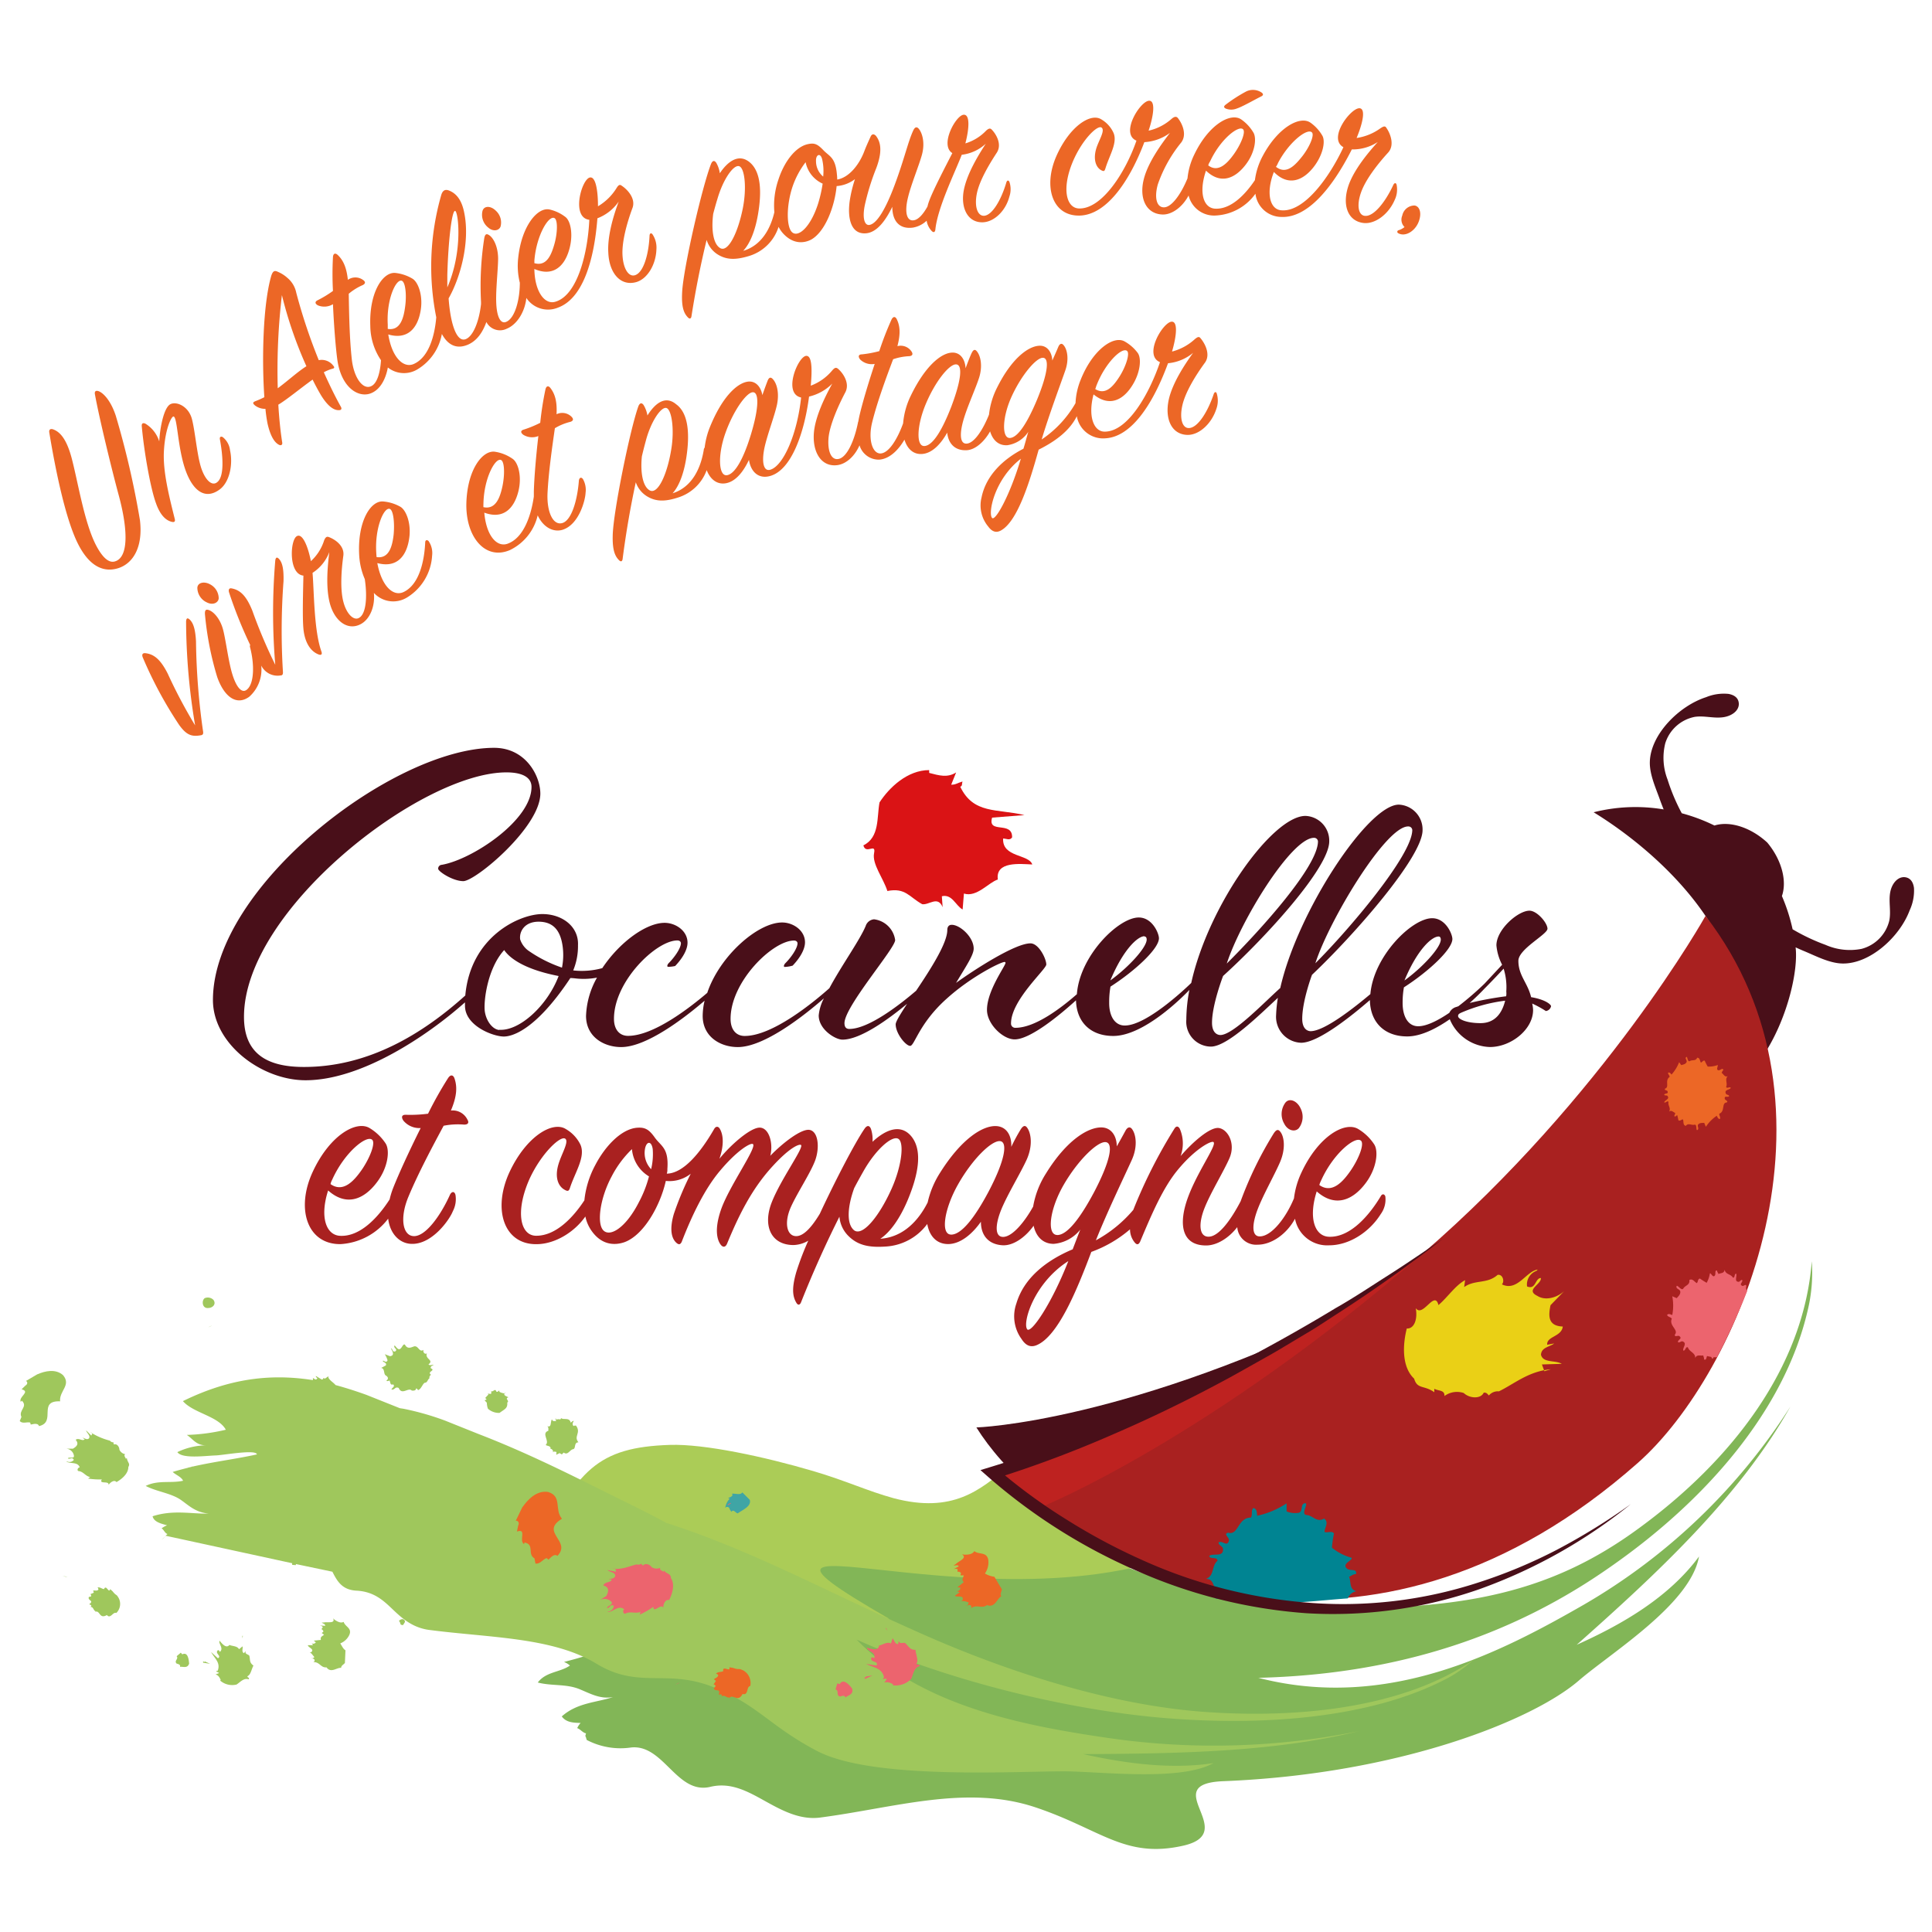 <svg xmlns="http://www.w3.org/2000/svg" width="372" height="372" viewBox="0 0 372 372"><defs><style>.cls-1{isolation:isolate;}.cls-2{fill:#82b657;}.cls-3{fill:#abcc57;}.cls-4{fill:#9fc75c;}.cls-5{fill:#ec646e;}.cls-6{fill:#ec6726;}.cls-7{fill:#3fa5a5;}.cls-13,.cls-8{fill:#490f19;}.cls-9{fill:#be2220;}.cls-10{fill:#a92120;}.cls-11{fill:#008492;}.cls-12{fill:#ead016;}.cls-13{mix-blend-mode:darken;}.cls-14{fill:#da1315;}</style></defs><g class="cls-1"><g id="Calque_1" data-name="Calque 1"><path class="cls-2" d="M109.74,320.7c-1.91,1.32-4.61,1.16-6.19,3.26,2.68.71,5.47.22,8.08,1.3,2.12.88,4,1.95,6.41,1.5-3.12,1.06-6.88,1.05-9.87,3.73.88,1.21,2.29,1.21,3.63,1.26a3.48,3.48,0,0,0-.66,1c.55.15,1.09.91,1.7,1-.08.25-.14.5-.2.75l.1-.26.23.78a14,14,0,0,0,8.57,1.45c6.23-.63,8.73,9,15.11,7.61,3.95-1,7.19.78,10.52,2.63s6.74,3.72,10.63,3.27c14.39-1.87,28.23-6.42,41.52-2,12.65,4.22,17.22,9.93,28.46,7.41s-5.19-11.92,7.81-12.43c33.8-1.34,59.72-11.76,68.55-19.5,6.45-5.49,21.38-14.67,23-23.76-5.86,7.94-14.93,13.13-23.55,17C319,303,334.9,288.33,344.74,270.82A116.23,116.23,0,0,1,304.92,309c-15.87,9.1-37.64,20.51-62.62,14.06,27.54-.69,49.55-8.55,67.77-21.36,18.16-12.64,33.49-29.94,38-49.41a30.7,30.7,0,0,0,.78-9.44c-1.59,20.62-15.56,38.41-33.1,51.27-17.62,13-36.17,17.08-70.65,14.92-20.06-1.25-50-17.17-50-17.17C173,290.48,131.27,314.4,108.59,320A3.52,3.52,0,0,1,109.74,320.7Z"/><path class="cls-3" d="M171.17,311.67c-42.84-24.77,29,6.87,66-17.5-8.81,5.81-16-11.27-20.8-16-23.29-8.25-21.45,16.31-44.28,10.31-5.1-1.4-9.07-3.33-15.47-5.22-9.36-2.76-21-5.27-27.62-5.05-13.85.45-18,4.8-25.38,20.7,7,4.9,15.56,4.58,22.17,10.45-3,2.15-6.49,4.58-10,5.27,3,1.34,6.25,4.36,9.31,3.5Z"/><path class="cls-4" d="M277.86,323.57a25,25,0,0,0,5.88-4c-12.77,8.82-32,11.33-50.78,10.12-18.92-1.17-39.94-8-57.66-16.09-16.51-7.36-31-15.25-47-20.37-3.87-2.12-7.86-4-11.75-5.95-8-4-15.86-7.87-24.37-11.15l-6.49-2.6a52.84,52.84,0,0,0-8-2.28l-.71-.11-6.44-2.57c-1.87-.67-3.85-1.32-5.93-1.88-.43-.53-1-.77-1.37-1.41V265l-.73.48c-.33-.44-.18.22-.58.13l-1.1-.67c-.06.23.16.3.27.43-.25.51-.59.07-.88-.06a.48.48,0,0,1,0,.42c-7-1.08-15.08-.82-25,4.05,2,2.31,6.85,2.89,8.26,5.51a37.16,37.16,0,0,1-7.51,1c1.16.73,1.79,2.06,3.8,2a13.25,13.25,0,0,0-5.62,1.31c.89,1.32,5.28.72,7.32.64,1.24,0,7.83-1.24,8-.2-3.93.87-8.14,1.38-12.41,2.35l-.11-.06a.13.13,0,0,1,0,.09l-.55.13c-.09,0-.16,0-.15,0l0,.05c-1,.25-2,.51-3,.82.65.61,1.65.92,2,1.69-2.36.54-4.79-.19-7.2,1,2.16,1.13,5,1.39,6.9,2.78,1.56,1.12,2.77,2.32,5.26,2.55-3.37.08-6.85-.78-10.83.51.26,1.09,1.57,1.41,2.79,1.74a5,5,0,0,0-1.06.59c.44.24.6.91,1.14,1.09-.19.17-.36.34-.53.51l.21-.17L56.28,301a.31.31,0,0,0,0,.31l.68.05a.37.37,0,0,0,0-.21L64,302.63c.89,1.74,1.8,3.46,4.54,3.64,3.38.15,5.19,1.81,7,3.54s3.76,3.51,6.89,4c11.69,1.55,23.94,1.37,32.43,6.54,8.09,4.91,13.4,1,22.17,4.38s11,7.51,20.13,12.33c10.53,5.67,37.75,4,47.92,4,7.33.09,22.3,1.93,28.56-1.58-8.35,1.28-17.23,0-25.07-1.73,17.86-.1,36.58-.35,53-4.41a141,141,0,0,1-47.71,1.37c-15.54-2.26-36.26-5.86-48.9-19,17.42,7.83,40.7,13.63,59.89,15.14S263.82,330.67,277.86,323.57Z"/><path class="cls-4" d="M31.83,295.86l-.73.59A4.37,4.37,0,0,0,31.83,295.86Z"/><path class="cls-4" d="M24.23,280.9c-.06-.31-.48-.62-.12-.9a1.54,1.54,0,0,1-1.12-.87c0-.59-.53-1.21-1-1-.18-.13-.12-.3-.12-.41a.85.85,0,0,1-.71-.33A12.56,12.56,0,0,1,17.79,276l-.21.41-1-1c.12.54.9,1,.55,1.55-.42.35-.84-.07-1.25-.14l.42.31c-.41.47-1.14-.37-1.73.1.72.83.13,1.31-.52,1.71l-1.42,0a1.6,1.6,0,0,1,1.56,1.15c.3.95-.82.35-1.12.7.3.3.88-.35,1.14.31a1.06,1.06,0,0,1-1.3.29h-.13c.66.53,2.19,0,2.57,1.15-.3,0-.59.47-.29.7,1,.07,1.37,1,2.31,1.16l-.41.29a14.18,14.18,0,0,0,2.65.17c-.64,1,1.46.17,1.29,1.05.47-.64,1.17-1,1.53-.54,1-.56,2.28-1.6,2.28-2.9.42-.7-.17-.83-.29-1.74Z"/><path class="cls-4" d="M17.4,275.71a2.79,2.79,0,0,0,.39.31l0-.06Z"/><path class="cls-4" d="M59.93,319.12l.11.12a.32.32,0,0,0,.13,0C60.06,319.22,60,319.19,59.93,319.12Z"/><path class="cls-4" d="M66.17,312.29c-.59.31-1.25-.09-1.75-.42l-.27-.27c.47,1.1-1.16.62-1.79.81l-.4,0c.22.25.67.23.65.64l-1-.07c.17.07.4.08.55.35l-.29.38c.22,0,.27.2.38.33s-.18.28-.3.39l.44.33c-.36.33-.75.36-.6,1l-1.37.14.39.33a.61.61,0,0,1-.7.23l-.11-.12.27.44-1,0c.09.48,1.38.77.62,1.36l-.28,0c.39.16.6.59.92.91a.67.67,0,0,1-.44.27c.27.07.63.13.41.62l-.18.1c1.25-.08,1.42,1.12,2.55,1,.85,1.2,2,0,2.82.1,0-.47.48-.62.72-.95l.11-2.43c-.44-.27-.64-.76-1-1.33a3.23,3.23,0,0,0,1.72-1.59C67.87,313.48,66.46,313.26,66.17,312.29Z"/><path class="cls-4" d="M12.16,264.8c-1.45-1.31-3.51-.82-5-.17L5,265.9c.43.21.24.72-.09.87l-.75.73c1.79.5-.61,1.39-.17,2.42l.23-.22c1.21,1.22-.72,1.82-.09,3.13l-.33.79c.56.58,1.34.13,2,.28l.11.35c-.22.22,1.35-.53,1.6.34,3.41-.76-.34-4.93,4.06-4.77C11.39,267.78,13.75,266.74,12.16,264.8Z"/><path class="cls-4" d="M21.68,306.4l-.46-.42c-.27.94-.75-1-1.2,0-.45-.06-.74-.43-1.25-.31a.46.46,0,0,1,.17.42c-.27.29-.68.11-1,.16l.12.42-.68.29c.17.06.17.24.17.42l-.44.11c-.28.71,1,.66.18,1.31-.39.17.69.19.13.6.62,0,.53.71,1,.84l-.12.12c1-.41.77,1.49,2.28.61.69.84,1.18-.69,1.81-.39a2.44,2.44,0,0,0,.48-2.85C22.31,306.76,22.49,307.42,21.68,306.4Z"/><polygon class="cls-4" points="12.62 303.59 13.02 303.59 12.04 303.47 12.62 303.59"/><path class="cls-4" d="M40.11,251.85c.78,0,1.59-.69,1-1.55a1.54,1.54,0,0,0-1.63-.37C38.8,250.24,38.83,252,40.11,251.85Z"/><path class="cls-4" d="M73.39,263.39c.81.12.36,1.29,1,1.51.38.33.38.51.14.85l-.17.15c.13,0,.48.08.57-.12.33.26.08,1,.77.78.45.44-.25.62-.32,1,.68.11.66-.65,1.39-.31.63,1.48,1.86-.2,2.52.5.11,0,.8.12.82-.41.24,0,.28.25.4.32.7-.24.93-1.53,1.45-1.43.41-.2.37-.62.73-.83a.64.64,0,0,1,.31-.69c-.89-.61,1-.81-.05-1.25-.15-.43.44-.56.55-.67-.28-.08-.64.25-1-.08,1.15-.87-.76-1-.3-2.16-.25.28-.64,0-.68-.35v-.29c-.66.53-1-.62-1.48-.65-.33-.27-1.43.9-2.07-.35-.51-.33-.71,1.56-1.59.6l-.39-.46c-.37.51.72.71.12,1.15-.58.19-.44-.45-.84-.6,0,.18,1,1.39-.18,1.53l-1-.38a4.39,4.39,0,0,1,.53,1.17c-.26.75-1-.31-.87.24.28.2.74.29.54.75Z"/><path class="cls-4" d="M74.39,265.91h0C74.34,265.89,74.32,265.89,74.39,265.91Z"/><path class="cls-4" d="M76.82,312.12c.48.46,0,.77.81.78.07-.29.41-.43.33-.79C77.7,311.49,77,311.83,76.82,312.12Z"/><path class="cls-4" d="M93.74,270.09a3.47,3.47,0,0,0,.21,1.15,3.16,3.16,0,0,0,2.23.81c1-.74,1.59-.86,1.49-2,.53-.3-.58-.78.23-1-.29-.19-1-.33-.75-.77a2.17,2.17,0,0,1-1-.3l0-.23c-.18,0-.31.39-.59.18-.23-.74-.64.24-1.07-.1.17.13.1.31.09.48s-.44,0-.67.05l.14.14-.61.66.26.32-.4.14Z"/><path class="cls-4" d="M97.28,268.11a.92.92,0,0,0-.13.19A.15.15,0,0,0,97.28,268.11Z"/><path class="cls-4" d="M94,268.38h0l-.13-.13Z"/><path class="cls-4" d="M105.08,278.2c.15.26,1.07.11.92.81.23-.1.38.16.48.35v.29c.13-.28.39-.08.57-.12.22.14,0,.37.08.6.18-.21.4-.14.59-.35l.49.28c0-.17.24-.21.32-.38.81.62,1.16-.53,1.8-.64s.08-1.31,1.05-1.33c-1-1.17.58-1.79-.47-3.21-.12,0-.28-.08-.41.08-.39-.16-.24-.73,0-1-.29,0-.42.2-.6.36-.26-1.15-1.45-.44-1.88-.91,0,.55-.62,0-.81.35l-.27-.32.13.6c-.27-.15-.58.18-.82-.38-.32.62,0,1.6-.89,1.34.33.21.19.55.23.86C104.13,276,105.93,277.46,105.08,278.2Z"/><path class="cls-4" d="M35.09,318.54l-.28-.32-.8.68c.45.55-.56.85,0,1.42.27.07.78.16.66.62.62-.08,1.4.38,1.75-.62C36.36,319.54,36.17,318,35.09,318.54Z"/><polygon class="cls-4" points="39.39 320.05 39.11 319.86 39.11 320.15 40.45 320.35 39.39 319.88 39.39 320.05"/><path class="cls-4" d="M47.8,322.65c.51-.32.65-1.32,1-1.95-.83-.59-.59-1.1-.79-1.89-.22-.32-1-.3-.65-.93l-.41.44c-.49-.33-.14-.9-.25-1.32l-.68.55c-.33-.67-1.4-.57-1.84-.83-.64.8-1.46-.3-1.9-.8-.29.52.87,1.46.06,2.14-.11-.12-.16-.36-.38-.32-.69.62.82,1.11,0,1.55l-1.32-1.2c.76,1.35,1.87,2.06,1.27,3.63-.12-.07-.17,0-.29.1.22.13.39.14.56.33l-.68.26c.55.14.77.57,1,1.06l-.11.12a3.53,3.53,0,0,0,3.16.76c.69-.44,1.39-1.33,2.33-1C48.18,322.91,47.28,323,47.8,322.65Z"/><polygon class="cls-4" points="46.66 314.97 46.65 315.45 46.77 314.98 46.66 314.97"/><path class="cls-4" d="M40.84,255.21l-.78.36A3.72,3.72,0,0,0,40.84,255.21Z"/><path class="cls-5" d="M117.53,308.24c.89.73-.58.86-.64,1.38.48.1.63-.89,1.29-.42a1.21,1.21,0,0,1-1.06,1.1l-.13.08c1,.09,2.08-1.43,3.2-.52-.29.18-.27.82.17.86,1-.57,1.93.06,3-.36l-.21.54a16.67,16.67,0,0,0,2.65-1.51c0,1.35,1.51-.77,1.91.19,0-.91.51-1.68,1.12-1.49.61-1.16,1.18-3,.36-4.22-.05-.94-.69-.7-1.38-1.49l0,.29c-.25-.26-.85-.28-.69-.79a1.74,1.74,0,0,1-1.63-.12c-.37-.57-1.28-.82-1.63-.36-.25,0-.3-.21-.37-.32a1,1,0,0,1-.9.14c-1.42.32-2.79,1.07-4.64.81l.56,0,.08.6-1.63-.33c.45.44,1.51.41,1.51,1.14-.18.6-.85.46-1.29.66l.59,0c-.09.71-1.33.37-1.6,1.19,1.23.33,1,1.17.59,2l-1.38.88A1.88,1.88,0,0,1,117.53,308.24Z"/><path class="cls-6" d="M185.33,308.1l-.28.16a3.58,3.58,0,0,1,1.46.29c-.07.26-.07.5-.39.6l-.19,0c.26.17,1-.54,1.11.32l-.1.21c1.14-.87,2.07.17,3.1-.63,1.57.61,1.94-1.31,2.77-1.69-.33-.43.06-.9.09-1.36l-1.44-2.4a4.77,4.77,0,0,1-1.82-.63,3.72,3.72,0,0,0,.65-2.62c-.3-1.63-1.79-.95-2.69-1.69-.37.66-1.26.7-1.95.69l-.43-.08c1.15.76-.72,1.33-1.21,1.91l-.4.22c.37.11.79-.2,1,.2l-1,.54a1,1,0,0,1,.76,0l0,.55c.19-.17.38,0,.57.08s0,.38,0,.56l.63,0c-.13.54-.49.82,0,1.3l-1.22,1,.58.07a.7.7,0,0,1-.52.66l-.18,0,.53.24-.9.66C184.27,307.6,185.69,307.06,185.33,308.1Z"/><path class="cls-6" d="M105.24,300l.33.27c-.08.35,1-1.37,1.76-.69,2.79-2.88-3.46-4.52.87-7.15-1.51-1.81.1-4.3-2.66-5.16-2.22-.34-3.89,1.43-5,3l-1.23,2.55c.55-.07.7.54.47.89l-.25,1.18c2-.65.29,1.71,1.37,2.42L101,297c2,.41.47,2.2,1.91,3.06l.19,1C104,301.19,104.48,300.26,105.24,300Z"/><path class="cls-6" d="M138.42,326.14c-.26.41.78-.26.5.5.61-.39,1,.35,1.48.18l0,.18c.67-1,1.68.95,2.58-.84,1.19.36.69-1.42,1.48-1.52a2.79,2.79,0,0,0-1.33-3c-1.16-.55-.58,0-2-.5l-.71-.11c.34,1.08-1.37-.5-1.16.75-.48.22-1,.06-1.4.49a.56.56,0,0,1,.43.29c-.08.46-.59.54-.83.77l.39.32-.47.71c.19-.05.31.12.43.3l-.35.38C137.6,325.86,138.77,325,138.42,326.14Z"/><polygon class="cls-5" points="130.99 323.89 129.97 324.4 130.6 324.14 130.99 323.89"/><path class="cls-7" d="M140.48,290.56l.34.53c.46-.59.79.25,1.23.3,1-.71,2.68-1.37,2.31-2.61l-1.43-1.43c-.35.6-1.35.17-2,.26.46.56-.85.81-.72.84l.29.13a3.05,3.05,0,0,0-.85,1.76A.46.46,0,0,1,140.48,290.56Z"/><polygon class="cls-5" points="140.09 289.71 140.16 289.83 140.74 289.49 140.66 289.38 140.09 289.71"/><path class="cls-5" d="M162.79,326.84c.55-.47,1.59-.53,1.29-1.7-.53-.72-1.71-2.08-2.39-.88l-.47-.13-.34,1.16c.78.24,0,1.17.88,1.37C162.08,326.56,162.62,326.32,162.79,326.84Z"/><path class="cls-5" d="M165.07,323.21l1-.18Z"/><polygon class="cls-5" points="167.98 322.61 166.67 322.82 166.77 322.99 166.39 322.98 166.57 323.27 167.98 322.61"/><path class="cls-5" d="M170.23,323c-.15,0-.14.15-.21.28.3,0,.46-.11.74,0l-.49.68a2,2,0,0,1,1.67.36l0,.18a4.12,4.12,0,0,0,3.53-1.27c.38-.86.49-2.15,1.62-2.41,0-.63-.84,0-.55-.63s-.21-1.68-.27-2.52c-1.16,0-1.26-.69-2-1.31-.41-.16-1.1.31-1.22-.48l-.11.68c-.68,0-.71-.77-1.08-1.11l-.31,1c-.73-.44-1.7.34-2.29.37-.11,1.18-1.6.64-2.34.43.05.69,1.76.86,1.42,2-.18,0-.38-.25-.57-.06-.27,1,1.49.54,1,1.5l-2-.31C168.29,321.15,169.81,321.13,170.23,323Z"/><path class="cls-5" d="M168.59,322.48l.74,0Z"/><polygon class="cls-5" points="170.65 313.46 170.55 313.52 170.84 313.99 170.65 313.46"/><path class="cls-8" d="M345.74,182.41c.54.25,1.09.5,1.68.74,2.24.93,4.84,2.32,7.33,2.37,5.3.11,11.05-5.13,12.95-10.24a9,9,0,0,0,.83-4.31c-.16-1.17-.69-1.79-1.4-2-1.52-.43-2.83,1-3.17,2.81s.18,3.64-.18,5.47a7.43,7.43,0,0,1-5.34,5.45,11.6,11.6,0,0,1-6.94-.77,37.82,37.82,0,0,1-6.34-3,35.14,35.14,0,0,0-2.06-6.4c1-2.85,0-6.92-2.82-10.3h0l0,0,0,0h0c-3.26-3-7.27-4.19-10.17-3.28a34.45,34.45,0,0,0-6.29-2.36,37.41,37.41,0,0,1-2.73-6.47,11.59,11.59,0,0,1-.45-7,7.43,7.43,0,0,1,5.68-5.09c1.85-.27,3.63.33,5.48.07s3.31-1.49,2.95-3c-.16-.71-.76-1.27-1.91-1.49a9,9,0,0,0-4.34.63c-5.2,1.67-10.7,7.17-10.83,12.47-.06,2.49,1.21,5.15,2,7.43.22.6.44,1.16.66,1.71a32.81,32.81,0,0,0-13.48.55c7.68,4.71,17.45,12.71,23.23,22.65,4.32,9.67,5.6,15.51,9.95,23.39C344.23,195.7,346.26,186.88,345.74,182.41Z"/><path class="cls-8" d="M264,250.57c-46.8,23.42-76,24.28-76,24.28,10.34,16.37,40.23,39.9,97.14,10.64,22.15-11.38,57-46.26,41.88-86.16C327.06,199.33,303.63,230.76,264,250.57Z"/><path class="cls-9" d="M273.9,241.4c-45.12,31.15-83.51,41.33-83.51,41.33,13.37,15.4,55.77,37.58,110.52-1.12,21.31-15.06,52.16-56.29,30.08-95.31C331,186.3,312.08,215,273.9,241.4Z"/><path class="cls-10" d="M273.9,241.4c-41.48,35.86-73.18,48.68-73.18,48.68,15,13.85,64.43,36,114.67-8.43,19.55-17.28,41.51-68.36,13-105.3C328.4,176.35,309,211.06,273.9,241.4Z"/><path class="cls-11" d="M261.19,306.38c-1.46-.33-1-1.78-1.43-2.79.36-.08.86-.57,1.33-.49.24-1.11-.95-.6-1.64-1-1.33-1,1.21-1.72.78-2.16a10.29,10.29,0,0,1-3.77-1.94,21.09,21.09,0,0,1,.39-2.72c-.41-.62-1.22-.08-1.81-.31,0-.84.92-1.85-.09-2.58-1.43.84-2.08-.56-3.36-.68s.57-2.44-.35-2.26-.26,1.44-1.12,1.82a4.28,4.28,0,0,1-2.39-.25l0-1.56a16.57,16.57,0,0,1-5.65,2.39c-.1-.51,0-1.36-.76-1.49-.49.55-.1,1.17-.45,1.84-2.59,0-2.38,3.51-4.4,2.91-1,.27.29.93.16,1.51-.35,1.36-1.24-.09-2,.36-.05.51.67.7.84,1.12.26,1.88-1.92.86-2.64,1.5.21.73,1.53.05,1.59.92-1.21,1.05-.53,2.86-2.22,3.5,1.4-.06,1.32,1.25,1.9,2-.31.14-.67.67-1.12.7,0,.79.64.52,1.25.47-.06.17-.16.39-.23.57,10.84,1.69,16.67.66,25.52,0A2.2,2.2,0,0,1,261.19,306.38Z"/><path class="cls-12" d="M296,249.51c-2.38-1.15.84-2.23.69-3.43-1.13,0-.93,2.33-2.66,1.62a2.79,2.79,0,0,1,1.81-3l.24-.25c-2.23.31-3.91,4.3-6.89,2.85.55-.56.17-2-.83-1.83-2,1.8-4.36.87-6.44,2.35l.18-1.33c-1.87,1-3.36,3.29-5.13,4.8-.74-3-3,2.51-4.37.59.38,2.06-.26,4-1.73,3.92-.74,2.93-1.07,7.3,1.42,9.66.61,2.09,1.92,1.2,3.88,2.61l0-.67c.7.44,2.05.19,1.95,1.4a4.08,4.08,0,0,1,3.72-.58c1.13,1.07,3.29,1.17,3.84-.06.56-.1.78.32,1,.53a2.25,2.25,0,0,1,1.93-.79c3-1.46,5.7-3.87,10-4.25l-1.24.37-.48-1.3,3.82-.12c-1.24-.75-3.6-.11-4-1.75.09-1.45,1.66-1.49,2.55-2.17l-1.35.25c-.16-1.64,2.77-1.52,3-3.51-2.92-.11-2.77-2.12-2.36-4.11l2.63-2.71C299.85,249.82,297.61,250.54,296,249.51Z"/><path class="cls-6" d="M331.48,206.56c.11-.12.17-.44.37-.53-.21-.48-.51,0-.88.05-.73,0,0-1-.27-1a4.81,4.81,0,0,1-1.89.28,9.6,9.6,0,0,1-.57-1.12c-.31-.13-.47.29-.74.36-.22-.31-.15-.93-.71-.94-.31.7-.91.35-1.41.64s-.43-1.06-.72-.75.28.61.06,1-.66.42-1,.54l-.41-.57a7.81,7.81,0,0,1-1.46,2.38c-.17-.16-.34-.51-.67-.35,0,.33.27.46.31.8-1,.69,0,1.94-.86,2.25-.29.36.34.27.45.52.22.6-.48.29-.65.67.11.2.42.08.6.19.58.63-.49.83-.59,1.26.27.21.58-.39.83-.08-.18.71.54,1.21.09,1.89.5-.39.81.12,1.22.25-.08.13-.07.42-.23.55.21.29.37,0,.59-.15.08.29.16.61.23,1,.31.23.57-.17.88-.16.17.41-.06,1.06.54,1.25.49-.65,1.06-.08,1.66-.23s.22,1.28.6,1-.16-.75.16-1.08.8-.24,1.13-.28l.32.76a7.51,7.51,0,0,1,2.09-2.12c.15.23.25.67.64.6.12-.35-.18-.59-.15-1,1.17-.44.39-2.11,1.43-2.16.39-.3-.31-.4-.37-.71-.1-.72.58-.17.85-.52-.08-.26-.44-.23-.6-.41-.48-.87.7-.74.91-1.17-.24-.32-.71.23-.9-.19.34-.71-.32-1.48.32-2.08C332.11,207.49,331.89,206.83,331.48,206.56Z"/><path class="cls-5" d="M336.25,247.65c-.06-.56-.5.06-.79-.06-.66-.32.15-.67,0-1.13-.26-.08-.42.29-.65.35-1,0-.27-1.12-.53-1.58-.4.05-.16.83-.61.78-.43-.76-1.41-.56-1.6-1.54-.09.77-.75.6-1.18.84-.05-.18-.29-.43-.27-.67-.5-.08-.23.51-.39.88-.38.72-.82-.56-1-.32a5.22,5.22,0,0,1-.62,1.8,12.63,12.63,0,0,1-1.29-.82c-.45.06-.33.62-.6.88-.46-.21-.8-.95-1.44-.6.13,1-.79,1-1.15,1.62s-1.22-.91-1.33-.38.74.5.74,1.06-.45.89-.69,1.2l-.86-.37a9.51,9.51,0,0,1,0,3.61c-.3-.08-.73-.37-1,0,.19.4.62.34.91.7-.6,1.38,1.38,2.15.59,3.07-.08.59.57.08.87.3.66.52-.34.64-.27,1.16.27.16.54-.18.82-.17,1.09.34,0,1.24.21,1.79.45.07.38-.81.88-.62.29.91,1.45,1,1.41,2.06.29-.76,1-.39,1.55-.51,0,.2.22.52.13.77.49.21.43-.3.6-.65.26.07.53.12.8.17.11.21.2.39.3.32s.1-.17.14-.26c.22,0,.45,0,.67,0a131.06,131.06,0,0,0,5.84-12.81A.76.76,0,0,1,336.25,247.65Z"/><path class="cls-13" d="M277.75,238.61c-6.49,5-13.14,9.75-20,14.18-1.72,1.1-3.41,2.25-5.16,3.32l-5.27,3.15c-1.74,1.07-3.54,2.06-5.32,3.06s-3.55,2-5.37,3c-7.2,3.9-14.56,7.52-22.09,10.76a222.45,222.45,0,0,1-23.07,8.66l.45-2a106.62,106.62,0,0,0,13.33,9.78,116.11,116.11,0,0,0,14.59,7.82,95.63,95.63,0,0,0,31.88,8.24,84,84,0,0,0,32.71-3.8,97.84,97.84,0,0,0,15.35-6.38A122.29,122.29,0,0,0,314,289.62,100.36,100.36,0,0,1,284.83,306a85.42,85.42,0,0,1-33.28,4.62,98,98,0,0,1-32.68-8.17,109.91,109.91,0,0,1-28.51-18l-1.58-1.39,2-.61a219.86,219.86,0,0,0,22.86-8.38c7.47-3.21,14.9-6.55,22.15-10.28s14.38-7.67,21.35-11.9c3.54-2,6.94-4.29,10.39-6.48S274.34,240.88,277.75,238.61Z"/><path class="cls-10" d="M86.82,213.83c1.22-2.87,1.22-4.69.67-6.24-.26-.66-.76-.71-1.22,0a72.93,72.93,0,0,0-3.85,6.85,26.63,26.63,0,0,1-4.2.21c-.76-.05-1.06.33-.56,1.11A4,4,0,0,0,81,217.2c-2.18,4.36-4.31,9-5.38,11.75a16.11,16.11,0,0,0-.6,2c-2.22,3.45-5.68,7.23-9.58,7-2.68-.17-3.89-3.66-2.26-8.73,3.53,3.15,6.93,1.72,9.41-1.6,2.13-2.81,2.54-6.18,1.63-7.5a9.69,9.69,0,0,0-3-2.88c-2.53-1.6-7.69,1.26-11,8.38s-1.07,14,5.35,13.93a12.43,12.43,0,0,0,9.17-4.9c.37,3,2.26,4.78,4.45,4.85,4,.17,7.39-4.68,8-6.28a5,5,0,0,0,.51-3.15c-.2-.77-.76-.66-1.07,0-1.87,4.14-4.76,8.06-7,7.94-2.12-.11-2.68-3.53-1-7.56,1.93-4.64,4.81-10,6.79-13.69a14.13,14.13,0,0,1,3.95-.22c.76,0,1-.38.61-1A3.14,3.14,0,0,0,86.82,213.83ZM64,227.06c2.38-5.24,6.58-8.55,7.65-7.61.7.61-.41,3.48-2,5.8-1.47,2.1-3.55,4.47-6,2.75C63.68,227.73,63.83,227.4,64,227.06Z"/><path class="cls-10" d="M250.11,217.19a3.59,3.59,0,0,0,.35-3.7c-.65-1.49-2.12-2.15-2.93-1.22a3.68,3.68,0,0,0-.26,4.09C248,217.8,249.45,218,250.11,217.19Z"/><path class="cls-10" d="M266.74,230.35c-.2-.5-.61-.5-.86-.06-2.18,3.65-5.88,8.06-10.08,7.84-2.68-.17-3.89-3.65-2.27-8.73,3.54,3.15,6.94,1.72,9.42-1.59,2.13-2.82,2.53-6.19,1.62-7.51a9.54,9.54,0,0,0-3-2.88c-2.53-1.6-7.69,1.26-11,8.39a16.14,16.14,0,0,0-1.42,4.93c-1.54,3.72-4.25,7.21-6.48,7.32-1.62.11-1.72-2.05-.5-5.25,1.06-2.76,3.19-6.51,4.25-8.94,1.22-2.76.82-5.14.06-6-.4-.5-.76-.33-1.21.33a71.35,71.35,0,0,0-6.39,13.1c-1.86,3.56-4.15,6.72-6.08,6.82s-2.12-2.48-.8-5.69c1.16-2.87,3.65-6.95,4.71-9.38,1.27-2.87-.3-5.58-2-5.85s-5.11,2.75-7.39,5.4a7.09,7.09,0,0,0-.15-5.25c-.3-.55-.7-.6-1.06,0a97.51,97.51,0,0,0-7.9,15.61,25.13,25.13,0,0,1-7.2,5.86c2.13-5.35,5.33-12,6.85-15.34,1.27-2.71.86-5.08.11-6.08-.36-.49-.86-.44-1.27.33-.51.94-1.06,1.93-1.67,3,0-1.93-1-3.65-3-3.65-2.59,0-6.69,2.48-10.64,8.88a17.24,17.24,0,0,0-2.46,6.36c-1.72,3.09-4,5.75-5.7,5.84s-1.67-2.27-.4-5.36c1.22-2.93,3.75-7.07,4.87-9.55,1.22-2.76.81-5.13.06-6.13-.36-.5-.76-.39-1.22.33a36.07,36.07,0,0,0-1.82,3.37c.1-2.16-.91-4-3.09-4-2.53,0-6.53,2.48-10.63,9a17.76,17.76,0,0,0-2.38,5.7c-1.72,3.41-4.63,6.69-9.12,7,1.92-1.27,3.8-3.92,5.32-7.56,1.88-4.53,3-9.44.57-12.26-2.18-2.49-5.16-.94-7.39,1.15a6.46,6.46,0,0,0-.3-2.48c-.26-.66-.71-.78-1.22-.06-1.87,2.72-5.58,9.87-8.63,16.4-1.46,2.42-3,4.22-4.44,4.3-1.87.11-2.53-2.49-1.11-5.64,1.22-2.7,3.65-6.34,4.62-8.83,1-2.65.61-5.9-1.21-6-1.62-.06-5,2.53-7.39,5,.61-2.43-.25-5.36-2-5.42s-5.52,3.2-7.8,6c.76-2.15.91-4.31.1-5.74-.3-.56-.8-.56-1.11,0-2.58,4.47-5.88,8.55-9.12,8.6a2.42,2.42,0,0,0,.11-.88c.3-4.09-1.21-4.37-2.43-6.08-1.06-1.49-1.82-2-3.38-1.88-3,.22-6.13,3.47-8.06,7.17a18.24,18.24,0,0,0-2.11,6.81c-2.14,3.27-5.49,6.87-9.34,6.82-3-.06-4-4.64-1.25-10.88,2.28-5,6.08-8.55,6.94-7.78.71.61-.81,3-1.37,5-.71,2.48,0,4.14,1.21,4.8.66.39.86.23,1.06-.44,1-3,3-5.9,2-8.22a7,7,0,0,0-2.78-3c-2.53-1.66-7.64,1.32-10.89,8.27-3.29,7.12-1.12,14,5.3,13.87,3.58-.05,7.26-2.39,9.31-5.33a7.43,7.43,0,0,0,1.07,2.58c2,3,4.6,3,6.42,2.38,3.75-1.33,6.94-7.07,8-11.81A6.61,6.61,0,0,0,133,226a58.62,58.62,0,0,0-3.25,7.73c-.81,2.76-.56,4.64.5,5.58.51.44.76.27,1-.17,2-5.19,4.47-10.27,7.41-13.74,3.24-3.86,5.77-5.35,6.28-5.13,1,.44-4.47,8-6.09,12.58-1.37,3.92-.76,6,0,6.91.45.49.9.33,1.16-.33,2.13-5.14,4.61-10.38,8.77-14.9,3.24-3.54,5-4.25,5.42-4.09.76.34-3.75,6.41-5.58,11-1.78,4.47-.26,8.23,4.09,8.29a5.91,5.91,0,0,0,2.92-.84,55.43,55.43,0,0,0-2.27,5.92c-1,3.37-.71,4.91,0,6.07.31.5.66.39.87-.11,2.43-6.12,5-11.75,7.4-16.5a5.88,5.88,0,0,0,1.72,3.7c1.77,1.77,3.89,2.27,7.13,2.05a10.7,10.7,0,0,0,8.06-4.35c.41,2.32,1.78,3.86,4,3.87,2.43,0,4.71-2,6.33-4.3,0,2.59,1.41,4.36,4.15,4.53,2.11.13,4.46-1.59,6-3.76.47,2.11,1.8,3.49,3.87,3.49a7.31,7.31,0,0,0,5.12-2.75c-.51,1.26-1,2.59-1.47,3.8-5,2.1-9.37,5.46-10.84,10.43a7.43,7.43,0,0,0,1,6.85c.91,1.44,1.92,1.6,2.94,1.16,4.1-1.76,7.7-10.54,10.49-17.94a23.87,23.87,0,0,0,7.45-4.35,4,4,0,0,0,.95,2.59c.45.5.76.28,1-.22,2.18-5.18,4.41-10.48,7.4-14,3.24-3.87,6.18-5.41,6.69-5.19.91.44-3.55,6.29-5.23,11.7-1.47,4.81-.46,8.23,3.84,8.23,2.15,0,4.44-1.51,6-3.53a3.64,3.64,0,0,0,3.93,3.38c2.64,0,5.57-2,7.19-5a6.3,6.3,0,0,0,6.57,5.12c3.9,0,7.8-2.59,9.93-6A4.8,4.8,0,0,0,266.74,230.35Zm-12.34-3.1c2.38-5.25,6.58-8.56,7.64-7.62.71.61-.4,3.48-2,5.8-1.46,2.1-3.54,4.47-6,2.75C254.09,227.91,254.24,227.58,254.4,227.25Zm-131.27,4c-2.48,5-5.57,7-6.93,5.68s-.65-6.29,1.58-10.43a20.09,20.09,0,0,1,3.9-5.24,6.78,6.78,0,0,0,3.28,5.25A22.37,22.37,0,0,1,123.13,231.26Zm2.24-6.13a4.5,4.5,0,0,1-1.21-3.7c.2-1.65,1.26-1.93,1.52-.16A12.39,12.39,0,0,1,125.37,225.13Zm39,11.69c-1.42-1.27-1.16-4.58.11-8.06.61-1.16,1.16-2.15,1.72-3.14,2.38-4.25,5.52-7,6.74-6.35s.7,5.25-1.28,9.66C169.28,234.23,166,238.26,164.37,236.82Zm18.72.9c-2-.05-1.31-4.91,1.38-9.66,2.78-4.91,6.48-8.5,8.1-8.33,1.47.17,1,3.59-2.19,9.66C187.8,234.25,185.16,237.78,183.09,237.72Zm14.66,18.19c-.86-1.33,1.37-8.89,7.95-13.08C202.41,251.22,198.4,257,197.75,255.91Zm5.78-18.11c-2-.06-1.46-4.92,1.28-9.66s6.48-8.34,8.05-8.22,1,3.53-2.18,9.6C208.09,234.38,205.51,237.86,203.53,237.8Z"/><path class="cls-8" d="M294.81,192c-.67-2.8-2.45-4.15-2.45-7,0-2.28,5.6-5.07,5.6-6.18s-2-3.47-3.47-3.47c-2.2,0-6.36,3.63-6.36,6.68a10,10,0,0,0,1.1,3.73l-3.38,3.63h0a59.46,59.46,0,0,1-5.05,4.36l-.37.13a2.07,2.07,0,0,0-1.36,1.13c-2.12,1.44-4.34,2.59-6,2.59-1.95,0-3-1.87-3-4.49a16.76,16.76,0,0,1,.25-3c4.67-3,9.33-7.28,9.33-9.31,0-.93-1.27-4-3.89-4-3.9,0-11.28,7.29-11.9,14.61-3.23,2.72-8.87,7.14-11.51,7.14-.51,0-1.61-.35-1.61-2.38,0-3.47,1.88-8.47,1.88-8.47,8.14-7.7,21.28-22.68,21.29-27.85a4.79,4.79,0,0,0-4.57-4.92c-5.93,0-19.51,20.57-22.83,35.31-3.05,2.71-9.07,9.05-11.53,9.05-.51,0-1.61-.34-1.61-2.37,0-3.47,2.13-9,2.13-9,8.48-7.7,20.44-20.91,20.44-25.91a4.77,4.77,0,0,0-4.57-4.91c-6.34,0-18.7,17.21-22,32.16h0s-8.31,8.21-12.8,8.2c-1.94,0-3.05-1.86-3-4.49a16.73,16.73,0,0,1,.25-3c4.67-3,9.33-7.28,9.33-9.31,0-.93-1.26-4-3.89-4-3.92,0-11.38,7.4-11.91,14.77-2.95,2.58-8,6.48-11.84,6.47a.8.8,0,0,1-.84-.84c0-4.5,6.79-10.42,6.79-11.35,0-1.1-1.44-4.07-3.05-4.07-3,0-10.93,5.16-14.32,7.61,1.86-3.13,3.39-5.33,3.39-6.6,0-2.21-2.62-4.58-4.23-4.58-.51,0-.85.33-.85,1,0,2.54-3.22,7.55-6,11.69-3,2.57-9.09,7.36-12.87,7.36-.33,0-.93-.09-.93-1.11,0-3.21,9.76-14.39,9.76-16a4.67,4.67,0,0,0-4.06-4,1.85,1.85,0,0,0-1.61,1.27c-1.09,2.67-4.74,7.76-7,12-3,2.67-10.92,9.2-16.31,9.19-1.61,0-2.71-1.18-2.71-3.3,0-7.2,8.15-15.08,12.21-15.07.6,0,.68.42.68.51,0,1-1.27,2.79-2.38,3.89a1,1,0,0,0-.25.51.18.18,0,0,0,.17.17,6.46,6.46,0,0,0,1.52-.25c1.53-1.61,2.38-3.22,2.38-4.49,0-2.29-2.28-3.82-4.4-3.82-4.72,0-12.06,6.49-14.42,13.55-3.52,3-10.4,8.29-15.26,8.28-1.61,0-2.71-1.19-2.7-3.3,0-7.21,8.14-15.08,12.21-15.07.59,0,.68.42.68.51,0,1-1.28,2.79-2.38,3.89a.91.91,0,0,0-.25.51.18.18,0,0,0,.17.17A6.56,6.56,0,0,0,130,186c1.53-1.61,2.38-3.22,2.38-4.49,0-2.29-2.29-3.82-4.41-3.82-3.6,0-8.73,3.79-12,8.72a14.87,14.87,0,0,1-5.6.44,12.21,12.21,0,0,0,.92-4.85c.17-3.56-3-6-6.86-6-4.41,0-13.83,4.33-14.84,15.68C81.46,199,71,205.46,58.49,205.44c-7.28,0-11.52-2.72-11.51-9.67,0-20.58,34.1-47.07,50.54-47.05,3.13,0,4.82,1,4.82,2.8,0,6.44-11.45,14-17.29,15a.72.72,0,0,0-.68.76c0,.51,2.79,2.37,4.83,2.38,2.37,0,14.83-10.41,14.84-16.85,0-3.39-2.79-8.81-8.89-8.82C75.66,144,41,170.78,41,192.55,41,201,50.36,208,58.83,208c10.79,0,23.56-8.64,30.7-15,0,.22,0,.42,0,.64,0,3.9,5.44,5.94,7.48,5.94,1.27,0,5.85-.78,12.81-11.26,0,0,.32,0,.81.05h0a13.77,13.77,0,0,0,4.32-.13,16,16,0,0,0-2.11,7.37c0,4,3.39,6,6.77,6,4.9,0,12.17-5.6,16.06-8.93a12.85,12.85,0,0,0-.37,2.93c0,4,3.38,6,6.77,6,5.12,0,12.85-6.14,16.57-9.38a8.77,8.77,0,0,0-1,3.29c0,2.71,3.21,4.66,4.57,4.66,3.5,0,8.94-4,12.45-6.9-1.27,1.94-2.2,3.43-2.2,3.95,0,1.78,1.95,4.15,2.79,4.15s1.7-4.32,7-9.06c4.66-4.23,10.43-7.1,11.19-7.1a.18.18,0,0,1,.17.17c0,.59-3.57,5.33-3.57,9.06,0,2.71,3.05,5.68,5.33,5.68,3,0,8.61-4.62,11.81-7.52.11,4.25,2.86,6.86,7.17,6.86,5.88,0,13.26-7.39,14.66-8.86a31.51,31.51,0,0,0-.59,5.74,4.79,4.79,0,0,0,4.74,5.17c3.22,0,9.58-6.34,12.89-9.39a25.68,25.68,0,0,0-.34,3.3,5,5,0,0,0,4.82,5.35c3.29,0,9.72-5.17,13.24-8.22.07,4.31,2.83,7,7.18,7,2.66,0,5.61-1.52,8.2-3.31a8.64,8.64,0,0,0,7.73,5.35c4.07,0,8.3-3.38,8.31-7.1a6,6,0,0,0-.17-1.27,19.85,19.85,0,0,1,2.63,1.44,1.17,1.17,0,0,0,1-.93C298.62,193.39,297.52,192.45,294.81,192ZM277,180.32c.33,0,.42.34.42.59,0,1.53-3.48,5.34-7,7.88C272.88,182.86,275.67,180.32,277,180.32Zm-5.83-21.19a.74.74,0,0,1,.76.68c0,4.83-12.13,19.14-18.66,25.66C255.93,177.17,266.8,159.13,271.12,159.13ZM253,161.32a.74.74,0,0,1,.77.68c0,4.83-11,17-17.56,23.53C238.91,177.23,248.66,161.32,253,161.32Zm-32.63,19c.34,0,.42.34.42.59,0,1.52-3.48,5.33-7,7.87C216.28,182.8,219.08,180.26,220.35,180.27Zm-124.23,18c-1.27-.1-2.49-1.66-2.78-3.51s.45-8.3,3.72-11.88h0c.83,1.24,3.32,3.61,10.48,5C105.44,193.56,100.06,198.56,96.12,198.28Zm12.09-12a25.8,25.8,0,0,1-6.58-3.34,4.4,4.4,0,0,1-1.49-2.09c-.22-1.48.81-3.42,3.54-3.42s4.09,1.57,4.57,4.33A12.29,12.29,0,0,1,108.21,186.29ZM285.07,197c-2.72,0-4.33-.77-4.32-1.36,0-.26.08-.43.67-.68a30.65,30.65,0,0,1,8.39-2.28C289.22,195.07,287.86,197,285.07,197Zm4.91-5.17a64.15,64.15,0,0,0-7,1.29c1.67-1.49,2.76-2.66,2.81-2.72h0s1.62-1.61,3.73-3.89a12,12,0,0,1,.51,4.4A3.23,3.23,0,0,1,290,191.85Z"/><path class="cls-14" d="M184.89,151.48c.44-.13.29-.53.43-1-.88.23-1.31.64-2.17.61l.95-2.36c-1.69,1.08-3.3.58-5.19.09l0-.54c-4.19,0-7.7,3.36-9.56,6.22-.54,2.8.06,6.73-3.11,8.27.48,1.86,2.48-.58,2.06,1.51s1.8,4.84,2.56,7.28c3.48-.69,4.21,1.16,6.71,2.54,1.33.2,3-1.69,3.93.57l-.15-2.1c2-.47,2.64,1.8,4,2.55l.25-3.07c2.49.79,4.81-2.19,6.53-2.7-.49-3.56,4.29-3,6.63-2.9-.63-2-5.82-1.33-5.61-5,.57,0,1.3.46,1.73-.22.07-3.25-4.79-.58-3.85-3.8l6.23-.49C191.92,155.68,187.45,156.8,184.89,151.48Z"/></g><g id="Calque_2" data-name="Calque 2"><path class="cls-6" d="M22.3,80.07c-.89-2.73-2.24-4.29-3.24-4.72-.54-.21-.91-.08-.78.59.82,4.52,3.21,14.37,4.63,19.6,1.76,6.61,1.83,11.81-.79,12.56-1.24.37-2.45-.9-3.57-3-2.33-4.41-3.53-12.32-4.78-17-1-3.67-2.25-4.94-3.49-5.41-.55-.21-.89,0-.79.59,1.2,7.27,3.16,16.87,5.61,21.6s5.3,5.17,7.43,4.59c3-.81,5.06-4,4.41-9.35A167.91,167.91,0,0,0,22.3,80.07Z"/><path class="cls-6" d="M33.13,100.49c.54.12.63-.18.51-.61-1.13-4.53-2.29-9.15-2.08-13,.22-4.14,1.37-6.58,1.81-6.68.81-.14.78,5.93,2.36,10.36,1.41,3.93,3.75,5.75,6.56,3.69,1.91-1.4,2.61-4.82,2-7.55a3.76,3.76,0,0,0-1.42-2.55c-.38-.18-.61,0-.53.44.65,3.52.82,7.16-.48,8.22-1.13,1-2.61-.65-3.33-3.43-.65-2.49-1-6.42-1.54-8.56-.59-2.54-2.95-3.6-4.17-3s-2,4.3-2.16,7.17A6.15,6.15,0,0,0,28,81.58c-.47-.22-.76-.07-.7.51.45,5,1.69,12,2.74,14.82C30.83,99.15,31.92,100.23,33.13,100.49Z"/><path class="cls-6" d="M49.11,78.08a3.18,3.18,0,0,0,2,.64,28,28,0,0,0,.4,2.82c.6,2.65,1.45,3.75,2.25,4.12.34.17.66,0,.58-.46-.34-2.15-.59-4.63-.75-7.28,1.67-1,4.23-3.13,6.6-4.83.61,1.24,1.19,2.29,1.66,3.08,1.39,2.22,2.54,2.87,3.46,2.8.41,0,.55-.27.31-.67-1.19-2.13-2.28-4.42-3.27-6.62A8.29,8.29,0,0,1,64,71c.39-.07.46-.28.17-.59a2.79,2.79,0,0,0-2.79-1.06,106.2,106.2,0,0,1-4.34-13,5,5,0,0,0-1.73-2.87,6.4,6.4,0,0,0-1.78-1.13c-.69-.35-1-.13-1.29.72-1.65,5.66-1.83,16.4-1.34,23.41a17.25,17.25,0,0,1-1.69.75C48.61,77.47,48.63,77.67,49.11,78.08Zm5.17-21.26A78.69,78.69,0,0,0,59,70.52c-1.62,1-3.5,2.75-5.52,4.24A123.35,123.35,0,0,1,54.28,56.82Z"/><path class="cls-6" d="M94,43.81c1,.88,2.14.57,2.39-.22a3.06,3.06,0,0,0-.9-3c-1-1-2.27-1-2.58,0A3.13,3.13,0,0,0,94,43.81Z"/><path class="cls-6" d="M122.46,54.33c2.18-.59,3.84-3.38,3.93-6.32a4.57,4.57,0,0,0-.76-2.9c-.28-.34-.53-.16-.56.24-.16,3.65-1.18,7.19-2.84,7.65-1.18.34-2.23-1.24-2.37-3.86s.85-6.21,1.92-9.09c.68-1.83-1-3.6-2.09-4.3-.42-.34-.69,0-1,.5a10.46,10.46,0,0,1-3.55,3.47c0-3.16-.48-5.95-1.67-5.51-1.6.64-3.46,7.71,0,8.11-.28,6.25-2.24,14.58-6.58,15.79-2,.58-3.93-1.93-4-6.32,3.54,1.53,5.77-.43,6.7-3.7.81-2.75.34-5.45-.68-6.28a7.82,7.82,0,0,0-3-1.45c-2.37-.62-5.51,3.15-6.14,9.38a13.5,13.5,0,0,0,.32,4.7c0,3.3-.93,6.75-2.55,7.5-1.18.58-1.93-1-2-3.89-.07-2.45.34-6,.37-8.2,0-2.5-1-4.21-1.86-4.65-.46-.26-.67,0-.8.62a59.52,59.52,0,0,0-.63,12.33c0,.14,0,.27,0,.4-.35,3.24-1.49,6.24-3,6.77-1.75.58-2.9-3.09-3.24-7.87,2.24-3.93,4.18-10.84,3-16.52-.43-2.18-1.35-3.63-2.92-4.24-.77-.31-1.26,0-1.52.93A49.89,49.89,0,0,0,84,61.1c-.29,3.44-1.38,7.71-4.37,9-2,.83-4.17-1.33-4.87-5.7,3.73,1.08,5.66-1.21,6.23-4.58.5-2.86-.45-5.52-1.6-6.18a8.08,8.08,0,0,0-3.23-1.08c-2.42-.28-5.11,3.71-4.86,10.21a12,12,0,0,0,2.06,6.59c-.16,2.45-.76,4.5-1.9,5-1.56.74-3.31-1.56-3.72-5.16-.46-4.13-.53-9.17-.59-12.64a10.85,10.85,0,0,1,2.72-1.68c.54-.29.53-.65,0-1a2.51,2.51,0,0,0-2.89,0c-.27-2.57-1-3.91-2-4.83-.45-.39-.83-.23-.87.47a60.49,60.49,0,0,0,0,6.5,21.28,21.28,0,0,1-2.91,1.77c-.56.25-.62.65,0,1a3.2,3.2,0,0,0,2.91-.22c.18,4,.51,8.26.84,10.69.79,5.59,4.31,7.55,6.73,6.35,1.79-.87,2.66-3,3-4.85a5,5,0,0,0,5.59.42,10,10,0,0,0,4.81-6.88c1.25,2.33,3,2.89,4.93,2.1S93,63.81,93.65,62a2.94,2.94,0,0,0,3.93,1.29c1.93-.79,3.47-3.16,3.77-5.92a5,5,0,0,0,6.06,1.87c4.59-1.64,6.94-8.54,7.62-17.21a8.76,8.76,0,0,0,4.1-3.22c-1,2.66-2.21,6.66-2,9.86C117.3,52.57,119.45,55.14,122.46,54.33Zm-19.54-4.46c.44-4.61,2.7-8.43,3.83-7.88.67.31.61,2.85,0,5s-1.52,4.35-3.86,3.68C102.9,50.46,102.88,50.13,102.92,49.87ZM77.33,54.05c.74.2,1,2.74.67,5.05-.28,2.1-.91,4.62-3.34,4.23,0-.25,0-.55,0-.85C74.39,57.71,76.21,53.73,77.33,54.05Zm8.8,1.29c0-.79,0-1.6,0-2.42.18-6.53.87-12.43,1.5-12.31S89.17,48.39,86.13,55.34Z"/><path class="cls-6" d="M133.14,60.9c.84-5.4,1.88-10.43,2.92-14.71a5,5,0,0,0,2,2.72c1.72,1.13,3.49,1.17,6,.43a8.56,8.56,0,0,0,5.85-5.66,6.16,6.16,0,0,0,.81,1.2c1.92,2.15,4,2,5.44,1.27,2.72-1.5,4.55-6.36,4.93-10.32a6.59,6.59,0,0,0,3.53-1.34,25.46,25.46,0,0,0-1,4.13c-.46,3.14.1,6.45,3,6.31,2.35-.1,4.07-2.81,5.19-5.11,0,2.69,1.32,4.37,4,4a5.09,5.09,0,0,0,2.61-1.32,3.74,3.74,0,0,0,1,2c.4.38.63.13.68-.29.42-4.23,3.8-11.07,5.08-14.41a8.23,8.23,0,0,0,4.63-2.13c-1.46,2.24-3.55,5.69-4.2,8.79-.73,3.52.7,6.45,3.65,6.34,2.17-.08,4.38-2.2,5.09-4.94a4.42,4.42,0,0,0,0-2.86c-.19-.35-.43-.29-.57.09-1,3.41-2.75,6.42-4.35,6.46-1.19,0-1.82-1.7-1.37-4.14s2.22-5.49,3.86-8c1.05-1.61-.09-3.55-.95-4.44-.31-.35-.63-.23-1.09.18a9.16,9.16,0,0,1-4,2.46c.78-3,.89-5.66-.37-5.51-1.51.17-4.61,5.87-2.14,7.38-1.31,2.55-3.68,7.09-4.45,9.18a8.73,8.73,0,0,0-.34,1.11c-.8,1.43-1.69,2.46-2.56,2.63-1.45.3-1.88-1.54-1.2-4.33.59-2.51,2.1-6.11,2.7-8.29.65-2.42,0-4.33-.68-5.06-.38-.37-.7-.23-1,.41-1,2.14-1.7,5.45-3.55,10.41-1.58,4.27-3.41,7.69-5,7.78-.91,0-1.25-1.54-.76-3.88a45.74,45.74,0,0,1,2.21-7.11c1.07-2.89,1-4.83-.11-6.21-.38-.36-.75-.36-1,.19-.38.84-.88,1.94-1.18,2.73-1,2.7-3,5.16-5.25,5.53a8,8,0,0,0-.05-.92c-.28-3.4-1.45-3.51-2.62-4.74s-1.77-1.42-3-1.15c-2.4.53-4.55,3.44-5.64,6.8a15.34,15.34,0,0,0-.79,6.3c-.73,3.12-2.45,6.4-6,7.44,1.3-1.37,2.31-3.85,2.86-7.08.68-4,.69-8.2-1.73-10.07-2.15-1.65-4.24.12-5.63,2.21a5.52,5.52,0,0,0-.68-2c-.32-.49-.7-.51-1,.17-1.7,4.32-5.32,20-5.57,24.65-.17,2.91.31,4.13,1.11,4.94C132.81,61.49,133.07,61.34,133.14,60.9Zm25.18-30.16A10.1,10.1,0,0,1,158.5,34a3.86,3.86,0,0,1-1.38-3C157.06,29.76,158,29.31,158.32,30.74ZM152.58,36a16.5,16.5,0,0,1,2.54-4.77,5.76,5.76,0,0,0,3.28,4.13,25.94,25.94,0,0,1-.89,3.89c-1.43,4.43-3.71,6.43-4.91,5.54S151.37,39.68,152.58,36Zm-15.26,5.19c.28-1.05.54-2,.81-2.86,1.12-3.87,3.12-6.66,4.19-6.33s1.49,4.15.71,8.09c-.94,4.72-2.83,8.57-4.36,7.68C137.33,47,136.94,44.26,137.32,41.21Z"/><path class="cls-6" d="M236,20.9a2.83,2.83,0,0,0,2.13,0c1.07-.34,3.27-1.62,4.76-2.36.42-.22.35-.5,0-.74a3,3,0,0,0-2.9-.21,29.29,29.29,0,0,0-4,2.57C235.59,20.47,235.62,20.7,236,20.9Z"/><path class="cls-6" d="M268.3,35.56c-1.53,3.32-3.81,6.21-5.52,6-1.22-.13-1.59-2-.73-4.47s3.14-5.42,5.21-7.69c1.33-1.43.45-3.7-.31-4.77-.25-.47-.63-.27-1.15.07a10.4,10.4,0,0,1-4.59,1.87c1.21-2.92,1.8-5.69.53-5.73-1.72,0-6.12,5.83-3.07,7.5C256.05,34,251.09,41,246.61,40.48c-2.08-.23-2.91-3.28-1.33-7.37,2.69,2.75,5.5,1.78,7.61-.89,1.78-2.24,2.37-4.92,1.74-6.07a7.92,7.92,0,0,0-2.26-2.5c-2-1.46-6.29.84-9.23,6.37a13.55,13.55,0,0,0-1.51,4.66c-1.86,2.79-4.68,5.73-7.76,5.49-2.17-.2-3.08-3.12-1.66-7.31,2.8,2.69,5.57,1.56,7.64-1.15,1.78-2.3,2.18-5.09,1.47-6.22A8.1,8.1,0,0,0,239,23c-2-1.38-6.24.9-9.05,6.77a13.37,13.37,0,0,0-1.3,4.57c-1.27,3.09-3.12,5.68-4.63,5.58-1.31-.07-1.79-1.86-1.09-4.4a26.28,26.28,0,0,1,4.5-8.07c1.2-1.59.14-3.73-.61-4.69-.34-.45-.78-.26-1.23.12a9.9,9.9,0,0,1-4.43,2.28c1-3,1.34-5.82.08-5.76-1.72.08-5.63,6.35-2.42,7.68-2.07,6-6.62,13.22-11.09,13.06-2.42-.1-3.34-3.81-1.17-9,1.82-4.3,4.8-7.16,5.55-6.57s-.62,2.54-1.08,4.2c-.54,2,0,3.45,1,4,.58.31.66.17.86-.48.74-2.4,2.37-4.91,1.48-6.78A5.76,5.76,0,0,0,212.08,23c-2.07-1.35-6.16,1.34-8.69,7.08-2.57,5.89-.75,11.52,4.44,11.43s9.64-6.55,12.51-14.14a9.18,9.18,0,0,0,4.93-1.78c-1.69,2.19-4.17,5.63-5,8.77-1,3.74.36,6.8,3.51,6.94,1.87.09,3.92-1.46,5.08-3.66A5.05,5.05,0,0,0,234,41.5a10,10,0,0,0,7.73-4.2,5.07,5.07,0,0,0,5,4.47c4.87.22,9.65-5.27,13.56-13a8.84,8.84,0,0,0,5-1.43c-1.9,2.09-4.57,5.33-5.63,8.35-1.26,3.65-.24,6.85,2.85,7.24,2.24.28,4.83-1.67,6-4.36a4.64,4.64,0,0,0,.4-3C268.78,35.13,268.49,35.21,268.3,35.56Zm-22.21-4.2c2.15-4.1,5.69-6.78,6.53-5.85.5.54-.51,2.88-1.94,4.67s-3.05,3.45-5,1.94C245.85,31.9,246,31.58,246.09,31.36ZM233,31.08c2-4.32,5.5-7,6.34-6.19.56.52-.4,2.89-1.76,4.79-1.23,1.72-3,3.65-4.93,2.17C232.69,31.63,232.82,31.35,233,31.08Z"/><path class="cls-6" d="M272.38,39.57A2.41,2.41,0,0,0,270,41.51a2,2,0,0,0,.44,2.21,3.46,3.46,0,0,1-1.18.62.3.3,0,0,0-.06.55c1.36.79,3.21-.36,3.92-2.09S273.36,39.72,272.38,39.57Z"/><path class="cls-6" d="M37.74,123.5c-.12-2.26-.49-3.5-1.19-4.18-.43-.41-.68-.33-.72.35a122.53,122.53,0,0,0,1.74,20,97.8,97.8,0,0,1-5.29-10c-1.31-2.55-2.53-3.75-4.39-3.91-.46,0-.6.3-.41.8a78.49,78.49,0,0,0,7,13c1.43,2,2.45,2.34,4.25,2,.46-.08.42-.46.35-.87A131.57,131.57,0,0,1,37.74,123.5Z"/><path class="cls-6" d="M38,113.16A3.12,3.12,0,0,0,39.85,116c1.2.61,2.21,0,2.26-.79a3.06,3.06,0,0,0-1.59-2.66C39.36,111.88,38.07,112.14,38,113.16Z"/><path class="cls-6" d="M53,107.94A120.79,120.79,0,0,0,53,128a97.88,97.88,0,0,1-4.42-10.44c-1.08-2.65-2.2-3.95-4-4.27-.46-.09-.63.25-.48.76a84,84,0,0,0,4.08,10.15.49.49,0,0,0-.05.36c.88,3.28.85,7.06-.59,8.22-1,.85-2.12-.55-2.9-3.28-.67-2.37-1.12-5.91-1.62-8-.57-2.43-2-3.84-2.93-4.07-.5-.14-.66.14-.63.8a60,60,0,0,0,2.36,12.12c1.3,3.72,3.67,5.64,6.18,3.8a7,7,0,0,0,2.3-6,3.5,3.5,0,0,0,3.74,1.9c.47,0,.46-.42.43-.84a127.94,127.94,0,0,1,.12-17.29c.06-2.25-.19-3.52-.83-4.26C53.35,107.21,53.09,107.27,53,107.94Z"/><path class="cls-6" d="M81.87,104.46c-.16,3.51-1.12,8.15-4.22,9.56-2,.88-4.19-1.24-5-5.6,3.75,1,5.63-1.32,6.13-4.7.45-2.87-.56-5.52-1.72-6.16a8.07,8.07,0,0,0-3.25-1c-2.43-.24-5,3.81-4.65,10.3a13.41,13.41,0,0,0,1.08,4.65c.51,3.43.26,6.75-1.13,7.47-1,.56-2.38-.73-3-3.12s-.41-5.91,0-8.87c.25-1.91-1.63-3.15-2.79-3.58-.44-.17-.67.07-.91.64a9.13,9.13,0,0,1-2.55,4c-.59-3-1.67-5.48-2.74-4.79-1.28.81-1.58,7.3,1.3,7.57-.06,2.87-.21,8,0,10.21.24,2.59,1.33,4.41,3,5,.53.16.62-.16.48-.56-1.46-4-1.42-11.62-1.72-15.18a8.23,8.23,0,0,0,3.23-4c-.33,2.66-.71,6.68.07,9.75.88,3.49,3.45,5.49,6,4.11,1.75-.94,2.77-3.42,2.51-6a5.06,5.06,0,0,0,6.32.92A10.14,10.14,0,0,0,83.2,107a4.07,4.07,0,0,0-.7-2.85C82.17,103.89,81.88,104,81.87,104.46Zm-9.42,2c-.31-4.76,1.44-8.78,2.56-8.48.74.18,1,2.72.78,5-.25,2.1-.83,4.63-3.27,4.29C72.49,107.11,72.47,106.81,72.45,106.5Z"/><path class="cls-6" d="M111.46,92.57c-.29,3.76-1.41,7.62-3.18,8.14s-3-2.07-2.86-5.68c.2-4.16.93-9.15,1.42-12.58a10.72,10.72,0,0,1,3-1.23c.58-.2.63-.56.18-1a2.52,2.52,0,0,0-2.86-.46c.14-2.59-.36-4-1.21-5.09-.37-.45-.78-.36-.93.33a60.64,60.64,0,0,0-1,6.41,20.84,20.84,0,0,1-3.15,1.3c-.59.16-.72.54-.12,1a3.22,3.22,0,0,0,2.91.25c-.47,4-.81,8.23-.87,10.69,0,.27,0,.53,0,.79a.43.43,0,0,0,0,.16c-.5,3.48-1.89,8-5.11,9.11-2.06.69-4.06-1.63-4.43-6,3.64,1.35,5.73-.78,6.56-4.09.71-2.82,0-5.55-1.13-6.29A8,8,0,0,0,95.41,87C93,86.53,90,90.31,89.8,96.81s3.58,11.15,8.37,9.11a9.91,9.91,0,0,0,5.36-6.69c1.1,2.37,3.08,3.31,4.81,2.77,3.14-1,4.35-5.66,4.41-7.1a4.23,4.23,0,0,0-.48-2.61C111.91,91.74,111.51,92,111.46,92.57Zm-18.37,4.2c.15-4.78,2.26-8.61,3.35-8.21.72.26.78,2.81.3,5.09-.45,2.07-1.26,4.53-3.66,4C93.07,97.37,93.08,97.07,93.09,96.77Z"/><path class="cls-6" d="M233.71,75.84c-1.16,3.46-3.1,6.59-4.83,6.58-1.22,0-1.8-1.81-1.22-4.37s2.53-5.73,4.34-8.21c1.15-1.57,0-3.73-.83-4.7-.31-.45-.67-.2-1.14.19a10.26,10.26,0,0,1-4.36,2.36c.88-3,1.17-5.85-.1-5.75-1.71.17-5.44,6.47-2.22,7.79-2,5.94-6.15,13.41-10.66,13.38-2.09,0-3.25-2.93-2.13-7.17,3,2.44,5.66,1.16,7.46-1.73,1.53-2.41,1.81-5.14,1.07-6.22a8,8,0,0,0-2.52-2.23c-2.11-1.24-6.16,1.53-8.48,7.34a13.4,13.4,0,0,0-1,4.52,21,21,0,0,1-6.52,7c1.37-4.58,3.51-10.33,4.51-13.18.85-2.33.37-4.27-.31-5-.32-.39-.72-.31-1,.35-.34.82-.73,1.68-1.15,2.63-.08-1.61-1-3-2.64-2.84-2.08.17-5.23,2.49-8,8.06a15.08,15.08,0,0,0-1.55,5.19c-1.12,2.81-2.73,5.34-4.16,5.57s-1.55-1.73-.8-4.4,2.39-6.18,3.07-8.33c.73-2.39.2-4.32-.5-5.08-.33-.38-.64-.26-.95.38s-.75,1.79-1.17,2.94c-.1-1.79-1.08-3.21-2.83-3-2,.22-5,2.62-7.76,8.36a15.09,15.09,0,0,0-1.44,5.25c-1.09,3-2.71,5.67-4.29,5.79s-2.54-2.64-1.63-6.14c1-4,2.78-8.76,4-12a11,11,0,0,1,3.14-.59c.61-.08.73-.42.38-.93a2.5,2.5,0,0,0-2.7-1c.67-2.5.47-4-.14-5.23-.28-.52-.69-.51-1,.13a61.66,61.66,0,0,0-2.35,6.06,21.41,21.41,0,0,1-3.34.62c-.62,0-.82.38-.33,1a3.21,3.21,0,0,0,2.79.84c-1.27,3.83-2.48,7.88-3,10.27q-.09.42-.15.81a.43.43,0,0,0-.05.12c-.71,3.63-2.21,7-3.92,7.12-1.27.13-2-1.56-1.76-4.17.25-2.38,1.76-5.91,3.23-8.69.9-1.74-.43-3.66-1.36-4.48-.44-.39-.71-.25-1.19.3a9.76,9.76,0,0,1-4.11,2.91c.3-3.28.24-6-1-5.72-1.59.42-4.36,7.25-.86,8-.74,7-3.41,13.19-5.95,13.91-1.22.35-1.67-1.3-1.15-4,.48-2.46,2-6.37,2.46-8.55.5-2.42-.11-4.27-.9-5-.39-.35-.69-.16-.92.44s-.57,1.5-1,2.74c-.27-1.59-1.32-2.85-2.9-2.58-2.06.35-4.88,3-7.21,8.76a15.25,15.25,0,0,0-1,3.93.66.66,0,0,0-.17.42c-.54,3.35-2.14,7.15-6,8.37,1.26-1.39,2.21-3.9,2.68-7.14.58-4,.48-8.21-2-10C128,76,126,77.86,124.66,80a5.68,5.68,0,0,0-.73-2c-.33-.48-.71-.48-1,.19-1.59,4.37-4.81,20.17-4.95,24.79-.09,2.91.42,4.12,1.24,4.91.34.34.6.19.66-.25.7-5.43,1.61-10.49,2.54-14.78a5.1,5.1,0,0,0,2.09,2.66c1.74,1.09,3.51,1.09,6,.29a8.59,8.59,0,0,0,5.56-5.29c.68,1.78,2,2.82,3.68,2.53,2-.34,3.49-2.43,4.46-4.51.35,2.32,1.84,3.7,4,3.13,4.25-1.11,6.7-8.58,7.57-15.31a9.29,9.29,0,0,0,4.47-2.5c-1.36,2.47-3.24,6.25-3.53,9.38-.34,3.8,1.41,6.72,4.5,6.32,1.76-.23,3.38-1.77,4.28-3.82a3.85,3.85,0,0,0,3.84,2.76c2.15-.19,3.82-2.14,4.81-3.85.55,1.82,1.78,2.94,3.52,2.75,1.95-.2,3.6-2.09,4.71-4.1.22,2.15,1.52,3.49,3.73,3.39,1.71-.07,3.45-1.7,4.53-3.63.52,1.73,1.68,2.79,3.36,2.66A5.83,5.83,0,0,0,198,83.14c-.33,1.08-.61,2.21-.94,3.26-3.9,2-7.19,5.13-8.06,9.35a6.34,6.34,0,0,0,1.27,5.62c.83,1.14,1.65,1.21,2.44.78,3.19-1.73,5.52-9.25,7.28-15.57,3.21-1.6,5.95-3.62,7.35-6.44a5.13,5.13,0,0,0,5.56,4.25c4.86-.31,9-6.3,12-14.45a8.83,8.83,0,0,0,4.83-2c-1.66,2.29-3.95,5.8-4.67,8.92-.85,3.77.51,6.84,3.63,6.88,2.26,0,4.61-2.19,5.51-5a4.65,4.65,0,0,0,.07-3C234.13,75.36,233.85,75.47,233.71,75.84Zm-22.54-1.73c1.69-4.31,4.91-7.36,5.85-6.53.55.48-.2,2.91-1.42,4.86-1.15,1.8-2.65,3.76-4.72,2.47C211,74.67,211.06,74.35,211.17,74.11ZM125.1,94.42c-1.36-.76-1.82-3.49-1.51-6.55.25-1.05.49-2,.73-2.88,1-3.89,3-6.73,4-6.43s1.59,4.11.91,8.07C128.45,91.38,126.66,95.27,125.1,94.42Zm19.47-10.71c-1.35,4.43-3,7.56-4.6,7.79s-1.82-3.79-.31-8.07,4-7.78,5.24-7.9S146.21,78.33,144.57,83.71Zm38.58-5.36c-1.65,4.24-3.45,7.4-5.13,7.53s-1.49-4,.25-8.12c1.81-4.31,4.47-7.6,5.78-7.6S185.18,73,183.15,78.35ZM191,99.7c-.78-1,.52-7.47,5.56-11.37C194.42,95.51,191.57,100.53,191,99.7ZM199.66,77c-1.76,4.2-3.62,7.26-5.21,7.33s-1.51-4,.39-8.1,4.68-7.34,5.95-7.34S201.84,71.72,199.66,77Z"/></g></g></svg>